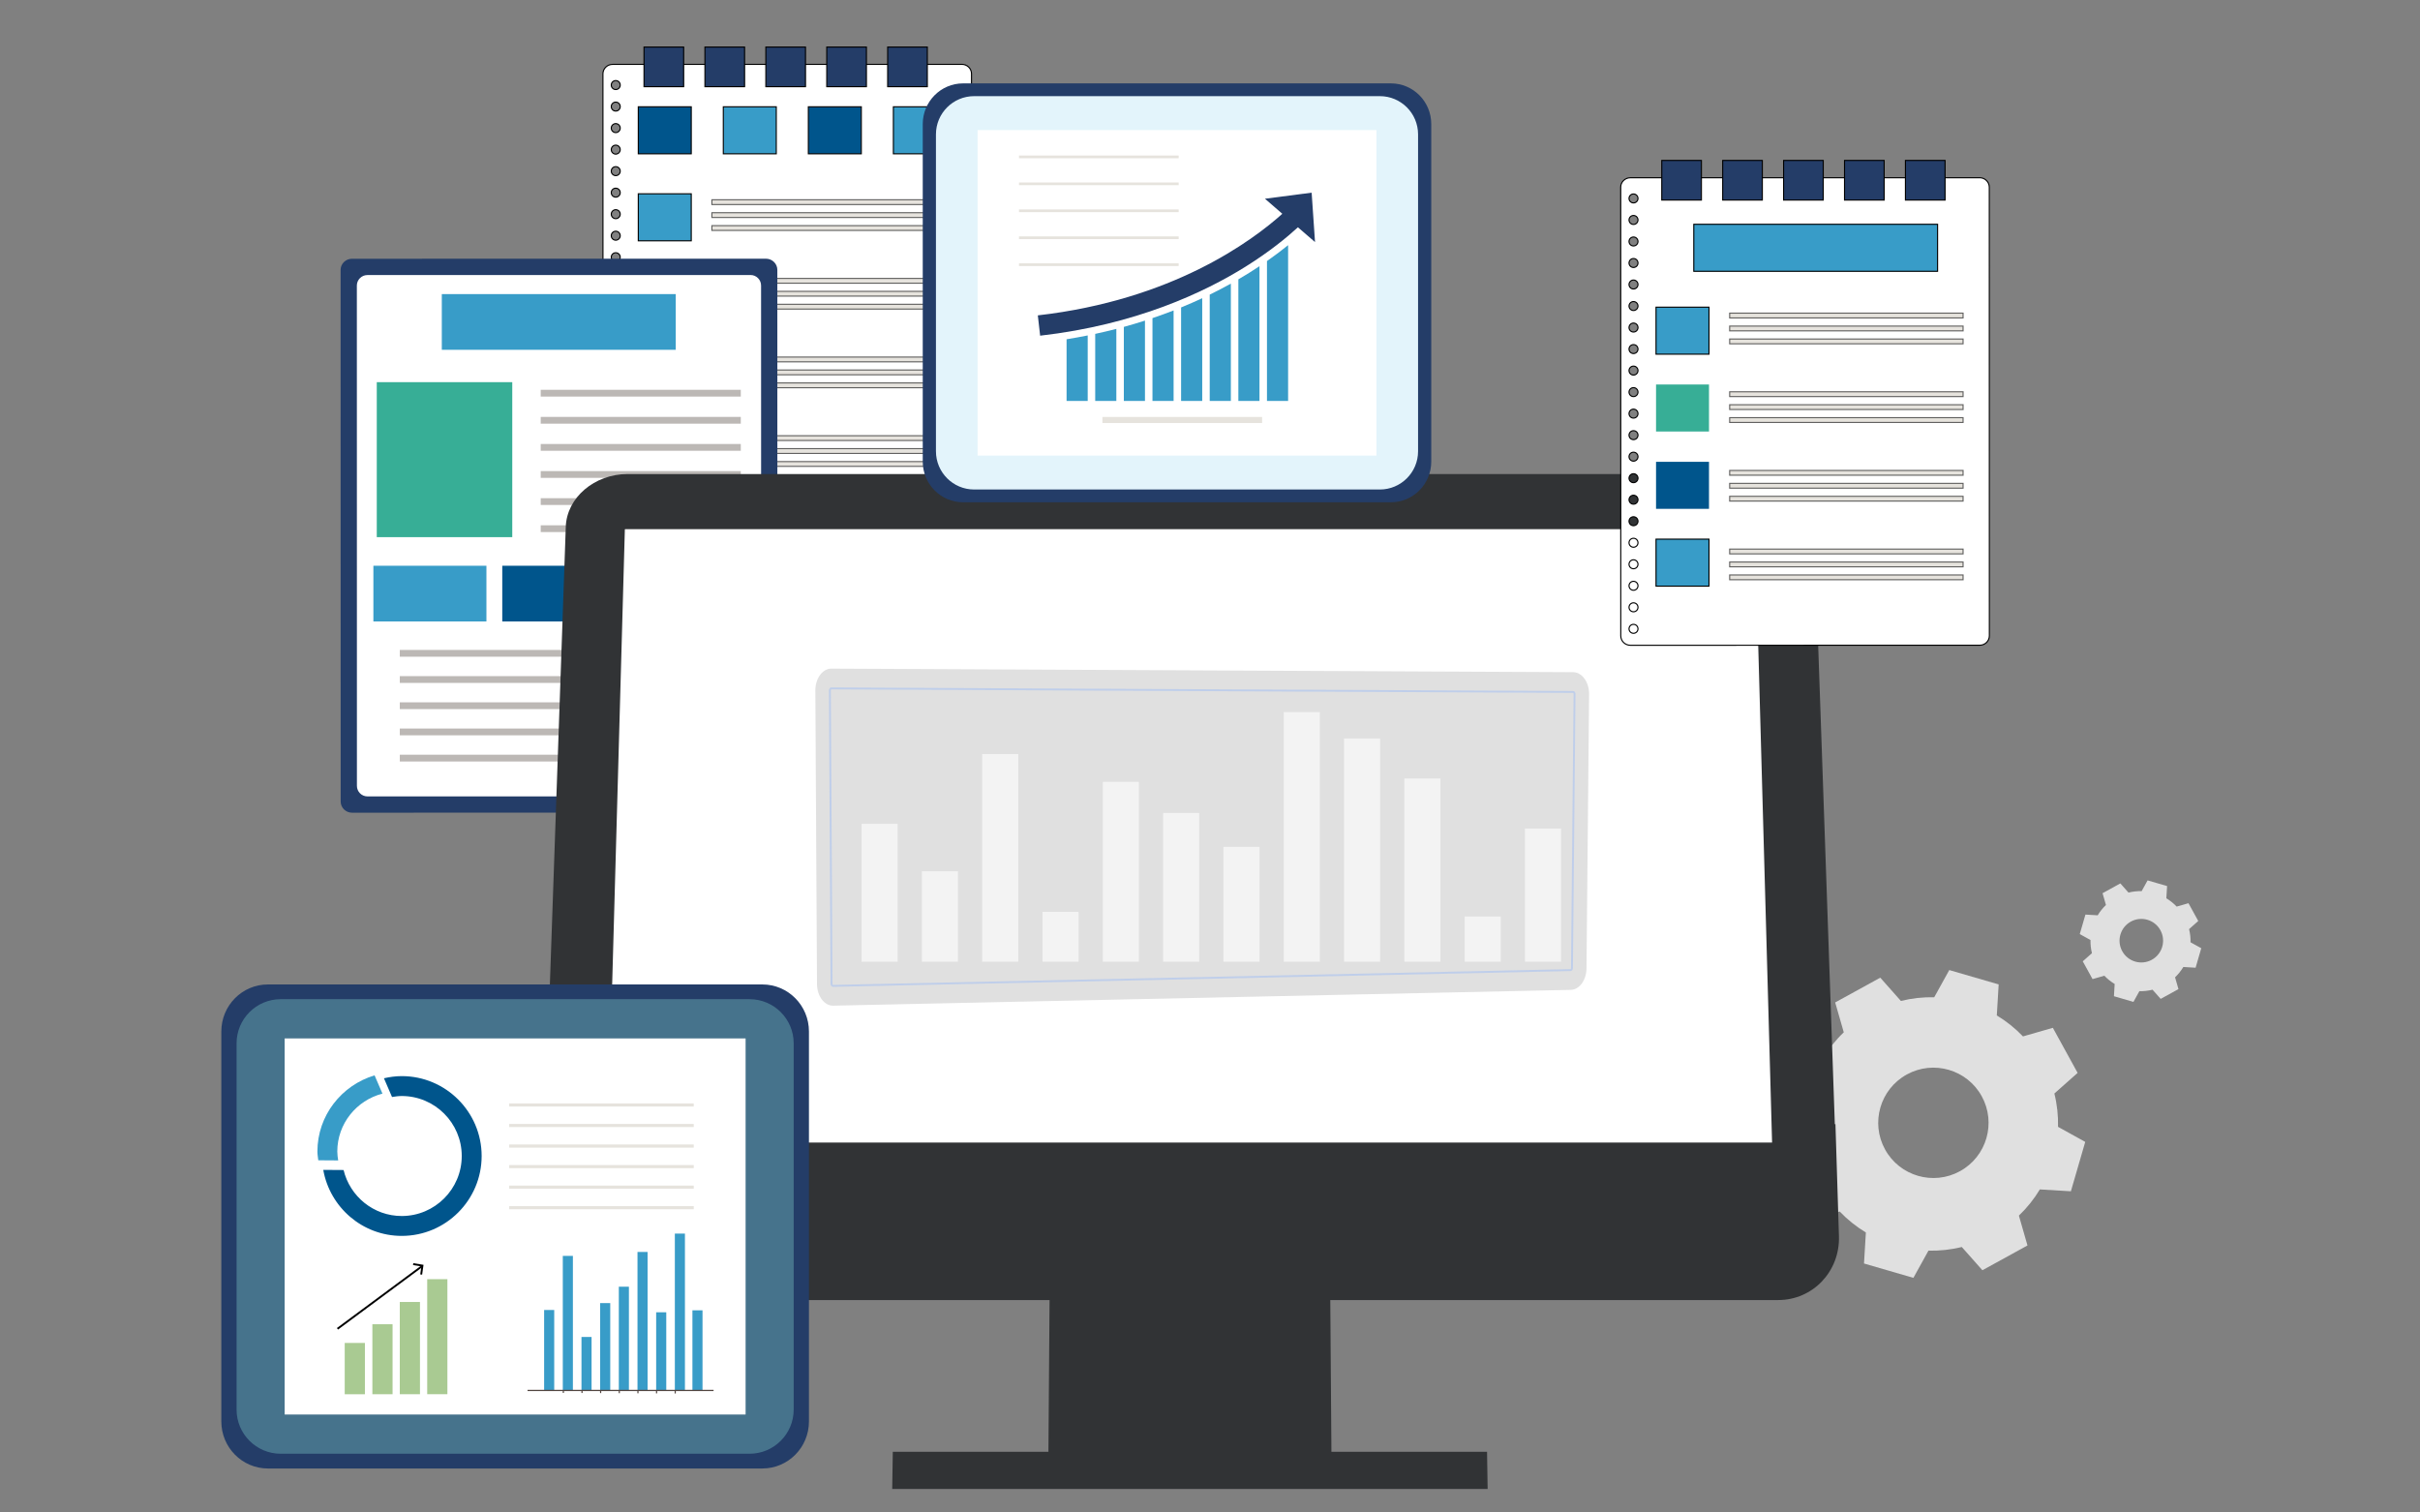 <?xml version="1.0" encoding="utf-8"?>
<!-- Generator: Adobe Illustrator 27.2.0, SVG Export Plug-In . SVG Version: 6.00 Build 0)  -->
<svg version="1.1" id="Layer_1" xmlns="http://www.w3.org/2000/svg" xmlns:xlink="http://www.w3.org/1999/xlink" x="0px" y="0px"
	 viewBox="0 0 2880 1800" style="enable-background:new 0 0 2880 1800;" xml:space="preserve">
<rect x="0" y="0" width="2880" height="1800" fill="#808080" stroke="none"/>
<style type="text/css">
	.st0{fill:#E0E0E0;}
	.st1{fill:#FFFFFF;stroke:#000000;stroke-width:1.297;stroke-miterlimit:10;}
	.st2{fill:#389CC8;stroke:#000000;stroke-width:1.297;stroke-miterlimit:10;}
	.st3{fill:#00558C;stroke:#000000;stroke-width:1.297;stroke-miterlimit:10;}
	.st4{opacity:0.6;fill:#D6D1C6;stroke:#000000;stroke-width:1.297;stroke-miterlimit:10;}
	.st5{fill:#243D68;stroke:#000000;stroke-width:1.297;stroke-miterlimit:10;}
	.st6{fill:#243D68;}
	.st7{fill:#FFFFFF;}
	.st8{fill:#389CC8;}
	.st9{fill:#00558C;}
	.st10{fill:#37AE96;}
	.st11{fill:#BCB8B5;}
	.st12{fill:#313335;}
	.st13{fill:#46738C;}
	.st14{fill:#A9CA92;}
	.st15{fill:#534641;}
	.st16{opacity:0.6;fill:#D6D1C6;}
	.st17{fill:#E3F4FB;}
	.st18{fill:#BFCEEA;}
	.st19{opacity:0.6;}
</style>
<g>
	<g>
		<g>
			<path class="st0" d="M2262.22,1191.21c13.12-3.26,26.46-4.68,39.66-4.37l17.92-32.37l58.78,17.08l-2.22,36.93
				c11.32,6.81,21.82,15.16,31.15,24.94l35.55-10.22l29.49,53.64l-27.67,24.53c3.26,13.13,4.68,26.47,4.36,39.67l32.37,17.92
				l-17.08,58.78l-36.93-2.22c-6.81,11.31-15.16,21.81-24.94,31.15l10.21,35.55l-53.64,29.49l-24.53-27.67
				c-13.12,3.26-26.46,4.67-39.67,4.36l-17.92,32.37l-58.78-17.08l2.22-36.93c-11.32-6.81-21.81-15.16-31.15-24.94l-35.55,10.22
				l-29.49-53.64l27.67-24.53c-3.26-13.13-4.68-26.46-4.37-39.67l-32.37-17.92l17.08-58.78l36.93,2.21
				c6.81-11.31,15.16-21.81,24.94-31.15l-10.21-35.55l53.64-29.49L2262.22,1191.21L2262.22,1191.21z M2269.26,1278.74
				c-31.78,17.47-43.38,57.4-25.91,89.18c17.47,31.78,57.4,43.38,89.18,25.91c31.78-17.47,43.38-57.4,25.91-89.18
				C2340.96,1272.87,2301.04,1261.27,2269.26,1278.74z"/>
		</g>
	</g>
</g>
<g>
	<g>
		<g>
			<path class="st0" d="M2533.08,1062.25c5.18-1.29,10.44-1.85,15.66-1.72l7.07-12.78l23.2,6.74l-0.88,14.58
				c4.47,2.69,8.61,5.98,12.3,9.85l14.03-4.03l11.64,21.17l-10.92,9.68c1.29,5.18,1.85,10.45,1.72,15.66l12.78,7.07l-6.74,23.2
				l-14.58-0.87c-2.69,4.47-5.98,8.61-9.84,12.3l4.03,14.03l-21.17,11.64l-9.68-10.92c-5.18,1.29-10.45,1.85-15.66,1.72l-7.07,12.78
				l-23.2-6.74l0.87-14.58c-4.47-2.69-8.61-5.98-12.3-9.84l-14.03,4.03l-11.64-21.17l10.92-9.68c-1.29-5.18-1.85-10.45-1.72-15.66
				l-12.78-7.07l6.74-23.2l14.58,0.87c2.69-4.47,5.98-8.61,9.84-12.29l-4.03-14.03l21.17-11.64L2533.08,1062.25L2533.08,1062.25z
				 M2535.86,1096.8c-12.54,6.9-17.12,22.66-10.23,35.2c6.9,12.54,22.66,17.12,35.2,10.23c12.54-6.9,17.12-22.66,10.23-35.2
				C2564.17,1094.48,2548.41,1089.9,2535.86,1096.8z"/>
		</g>
	</g>
</g>
<g>
	<g>
		<g>
			<path class="st1" d="M1156.19,87.82c0-2.99-1.18-5.82-3.34-7.94c-2.16-2.13-5.02-3.3-8.05-3.3h-0.04l-415.78,0.05
				c-3.05,0-5.92,1.17-8.08,3.3c-2.17,2.12-3.35,4.95-3.35,7.94l0.07,533.91c0.01,6.18,5.12,11.22,11.39,11.23h0.04l415.78-0.05
				c6.3,0.01,11.43-5.03,11.44-11.25L1156.19,87.82z M732.79,618.76c-2.94,0-5.33-2.39-5.33-5.33c0-2.95,2.39-5.33,5.33-5.33
				c2.95,0,5.33,2.39,5.33,5.33C738.12,616.37,735.73,618.76,732.79,618.76z M732.79,593.15c-2.94,0-5.33-2.39-5.33-5.33
				s2.39-5.33,5.33-5.33c2.95,0,5.33,2.39,5.33,5.33S735.73,593.15,732.79,593.15z M732.79,567.54c-2.94,0-5.33-2.39-5.33-5.33
				c0-2.95,2.39-5.34,5.33-5.34c2.95,0,5.33,2.39,5.33,5.34C738.12,565.15,735.73,567.54,732.79,567.54z M732.79,541.93
				c-2.94,0-5.33-2.39-5.33-5.33c0-2.95,2.39-5.33,5.33-5.33c2.95,0,5.33,2.39,5.33,5.33C738.12,539.54,735.73,541.93,732.79,541.93
				z M732.79,516.32c-2.94,0-5.33-2.39-5.33-5.33c0-2.94,2.39-5.33,5.33-5.33c2.95,0,5.33,2.39,5.33,5.33
				C738.12,513.94,735.73,516.32,732.79,516.32z M732.79,490.71c-2.94,0-5.33-2.39-5.33-5.33c0-2.95,2.39-5.33,5.33-5.33
				c2.95,0,5.33,2.39,5.33,5.33C738.12,488.33,735.73,490.71,732.79,490.71z M732.79,465.1c-2.94,0-5.33-2.39-5.33-5.33
				c0-2.94,2.39-5.33,5.33-5.33c2.95,0,5.33,2.39,5.33,5.33C738.12,462.72,735.73,465.1,732.79,465.1z M732.79,439.49
				c-2.94,0-5.33-2.39-5.33-5.33c0-2.95,2.39-5.33,5.33-5.33c2.95,0,5.33,2.39,5.33,5.33C738.12,437.1,735.73,439.49,732.79,439.49z
				 M732.79,413.88c-2.94,0-5.33-2.39-5.33-5.33c0-2.95,2.39-5.33,5.33-5.33c2.95,0,5.33,2.39,5.33,5.33
				C738.12,411.5,735.73,413.88,732.79,413.88z M732.79,388.27c-2.94,0-5.33-2.39-5.33-5.33c0-2.95,2.39-5.33,5.33-5.33
				c2.95,0,5.33,2.39,5.33,5.33C738.12,385.89,735.73,388.27,732.79,388.27z M732.79,362.66c-2.94,0-5.33-2.39-5.33-5.33
				c0-2.95,2.39-5.33,5.33-5.33c2.95,0,5.33,2.39,5.33,5.33C738.12,360.28,735.73,362.66,732.79,362.66z M732.79,337.05
				c-2.94,0-5.33-2.39-5.33-5.33c0-2.94,2.39-5.33,5.33-5.33c2.95,0,5.33,2.39,5.33,5.33C738.12,334.67,735.73,337.05,732.79,337.05
				z M732.79,311.44c-2.94,0-5.33-2.39-5.33-5.33c0-2.95,2.39-5.33,5.33-5.33c2.95,0,5.33,2.39,5.33,5.33
				C738.12,309.06,735.73,311.44,732.79,311.44z M732.79,285.83c-2.94,0-5.33-2.39-5.33-5.33c0-2.94,2.39-5.33,5.33-5.33
				c2.95,0,5.33,2.39,5.33,5.33C738.12,283.45,735.73,285.83,732.79,285.83z M732.79,260.22c-2.94,0-5.33-2.39-5.33-5.33
				c0-2.95,2.39-5.33,5.33-5.33c2.95,0,5.33,2.39,5.33,5.33C738.12,257.84,735.73,260.22,732.79,260.22z M732.79,234.61
				c-2.94,0-5.33-2.39-5.33-5.33c0-2.95,2.39-5.33,5.33-5.33c2.95,0,5.33,2.39,5.33,5.33C738.12,232.23,735.73,234.61,732.79,234.61
				z M732.79,209c-2.94,0-5.33-2.39-5.33-5.33c0-2.95,2.39-5.33,5.33-5.33c2.95,0,5.33,2.39,5.33,5.33
				C738.12,206.62,735.73,209,732.79,209z M732.79,183.39c-2.94,0-5.33-2.39-5.33-5.33c0-2.94,2.39-5.33,5.33-5.33
				c2.95,0,5.33,2.39,5.33,5.33C738.12,181.01,735.73,183.39,732.79,183.39z M732.79,157.79c-2.94,0-5.33-2.39-5.33-5.34
				c0-2.94,2.39-5.33,5.33-5.33c2.95,0,5.33,2.39,5.33,5.33C738.12,155.4,735.73,157.79,732.79,157.79z M732.79,132.18
				c-2.94,0-5.33-2.39-5.33-5.33s2.39-5.33,5.33-5.33c2.95,0,5.33,2.39,5.33,5.33S735.73,132.18,732.79,132.18z M732.79,106.56
				c-2.94,0-5.33-2.39-5.33-5.33c0-2.95,2.39-5.34,5.33-5.34c2.95,0,5.33,2.39,5.33,5.34C738.12,104.18,735.73,106.56,732.79,106.56
				z"/>
			<rect x="759.62" y="230.64" class="st2" width="63.02" height="55.95"/>
			<rect x="759.62" y="127.09" class="st3" width="63.02" height="55.95"/>
			<rect x="860.81" y="127.09" class="st2" width="63.02" height="55.95"/>
			<rect x="962.01" y="127.09" class="st3" width="63.02" height="55.95"/>
			<rect x="1063.21" y="127.09" class="st2" width="63.02" height="55.95"/>
			<g>
				<rect x="847.22" y="237.73" class="st4" width="277.8" height="5.71"/>
				<rect x="847.22" y="253.13" class="st4" width="277.8" height="5.71"/>
				<rect x="847.22" y="268.52" class="st4" width="277.8" height="5.71"/>
			</g>
			<g>
				<rect x="847.22" y="331.33" class="st4" width="277.8" height="5.71"/>
				<rect x="847.22" y="346.72" class="st4" width="277.8" height="5.71"/>
				<rect x="847.22" y="362.12" class="st4" width="277.8" height="5.71"/>
			</g>
			<g>
				<rect x="847.22" y="424.93" class="st4" width="277.8" height="5.71"/>
				<rect x="847.22" y="440.32" class="st4" width="277.8" height="5.71"/>
				<rect x="847.22" y="455.72" class="st4" width="277.8" height="5.71"/>
			</g>
			<g>
				<rect x="847.22" y="518.53" class="st4" width="277.8" height="5.71"/>
				<rect x="847.22" y="533.92" class="st4" width="277.8" height="5.71"/>
				<rect x="847.22" y="549.31" class="st4" width="277.8" height="5.71"/>
			</g>
			<rect x="759.62" y="322.66" class="st3" width="63.02" height="55.95"/>
			<rect x="759.62" y="414.69" class="st3" width="63.02" height="55.95"/>
			<rect x="759.62" y="506.71" class="st2" width="63.02" height="55.95"/>
		</g>
		<rect x="766.43" y="56" class="st5" width="47.17" height="47.17"/>
		<rect x="838.93" y="56" class="st5" width="47.17" height="47.17"/>
		<rect x="911.42" y="56" class="st5" width="47.17" height="47.17"/>
		<rect x="983.92" y="56" class="st5" width="47.17" height="47.17"/>
		<rect x="1056.41" y="56" class="st5" width="47.17" height="47.17"/>
	</g>
	<g>
		<g>
			<path class="st6" d="M925.09,321.19c0-3.54-1.4-6.89-3.96-9.4c-2.56-2.52-5.95-3.9-9.54-3.91h-0.05l-492.66,0.06
				c-3.61-0.01-7.01,1.39-9.58,3.91c-2.57,2.52-3.97,5.86-3.96,9.41l0.08,632.63c0.01,7.33,6.07,13.29,13.5,13.3h0.05l492.66-0.06
				c7.47,0.01,13.54-5.96,13.55-13.33L925.09,321.19z"/>
			<path class="st7" d="M905.75,339.82c0-3.34-1.3-6.49-3.67-8.85c-2.37-2.38-5.51-3.68-8.83-3.68h-0.05l-455.98,0.06
				c-3.35,0-6.49,1.31-8.86,3.68c-2.38,2.37-3.68,5.52-3.67,8.85l0.07,595.39c0.01,6.9,5.62,12.51,12.5,12.52h0.05l455.98-0.06
				c6.91,0.01,12.53-5.61,12.54-12.54L905.75,339.82z"/>
		</g>
		<rect x="525.79" y="350" class="st8" width="278.42" height="66.29"/>
		<rect x="444.36" y="673.3" class="st8" width="134.52" height="66.29"/>
		<rect x="597.74" y="673.3" class="st9" width="134.52" height="66.29"/>
		<rect x="751.12" y="673.3" class="st8" width="134.52" height="66.29"/>
		<rect x="448.39" y="454.81" class="st10" width="161.25" height="184.45"/>
		<rect x="643.5" y="463.9" class="st11" width="238.11" height="8.06"/>
		<rect x="475.8" y="773.49" class="st11" width="389.68" height="8.06"/>
		<rect x="475.8" y="804.67" class="st11" width="389.68" height="8.06"/>
		<rect x="475.8" y="835.84" class="st11" width="389.68" height="8.06"/>
		<rect x="475.8" y="867.02" class="st11" width="389.68" height="8.06"/>
		<rect x="475.8" y="898.19" class="st11" width="389.68" height="8.06"/>
		<rect x="643.5" y="496.15" class="st11" width="238.11" height="8.06"/>
		<rect x="643.5" y="528.4" class="st11" width="238.11" height="8.06"/>
		<rect x="643.5" y="560.65" class="st11" width="238.11" height="8.06"/>
		<rect x="643.5" y="592.9" class="st11" width="238.11" height="8.06"/>
		<rect x="643.5" y="625.15" class="st11" width="238.11" height="8.06"/>
	</g>
	<g>
		<g>
			<g>
				<g>
					<path class="st12" d="M2184.33,1337.88h-0.74l-24.72-710.98c-1.21-34.7-34.15-62.75-73.57-62.75H746.91
						c-39.43,0-72.37,28.05-73.58,62.75l-24.72,710.98h-0.74l-4.16,133.32c-1.31,41.91,31.07,75.98,72.32,75.98h533.03l-1.35,180.62
						H1062.5l-0.69,44.19h708.6l-0.7-44.19h-185.21l-1.35-180.62h533.04c41.25,0,73.62-34.08,72.31-75.98L2184.33,1337.88z"/>
				</g>
				<g>
					<path class="st7" d="M723.28,1359.71l20.35-729.85c0.34-0.08,0.73-0.13,1.22-0.13h1342.51c0.48,0,0.88,0.05,1.22,0.13
						l20.34,729.85H723.28z"/>
				</g>
			</g>
		</g>
	</g>
	<g>
		<g>
			<path class="st6" d="M907.28,1171.59H318.83c-30.61,0-55.43,25.05-55.43,55.95v464.14c0,30.9,24.81,55.96,55.43,55.96h588.45
				c30.61,0,55.43-25.05,55.43-55.96v-464.14C962.71,1196.64,937.89,1171.59,907.28,1171.59z"/>
			<path class="st13" d="M892,1189.12H334.1c-29.02,0-52.55,23.53-52.55,52.55v435.88c0,29.02,23.53,52.55,52.55,52.55H892
				c29.02,0,52.55-23.53,52.55-52.55v-435.88C944.55,1212.65,921.02,1189.12,892,1189.12z"/>
			<rect x="338.78" y="1235.82" class="st7" width="548.55" height="447.59"/>
		</g>
		<g>
			<g>
				<rect x="410.24" y="1598.23" class="st14" width="24.04" height="61.06"/>
			</g>
			<g>
				<rect x="443.14" y="1575.97" class="st14" width="24.04" height="83.3"/>
			</g>
			<g>
				<rect x="475.77" y="1549.47" class="st14" width="24.04" height="109.78"/>
			</g>
			<g>
				<rect x="508.41" y="1522.33" class="st14" width="24.04" height="136.9"/>
			</g>
			<g>
				<g>
					<g>
						<polygon points="402.28,1582.31 400.94,1580.48 501.77,1505.81 503.12,1507.63 						"/>
					</g>
				</g>
			</g>
			<g>
				<g>
					<g>
						<polygon points="502.36,1516.97 500.11,1516.65 501.46,1507.15 491.52,1505.55 491.88,1503.31 504.02,1505.26 						"/>
					</g>
				</g>
			</g>
		</g>
		<g>
			<path class="st8" d="M401.41,1370.49c-0.02-33.26,22.93-61.05,53.75-68.97l-9.38-21.76c-39.23,11.74-68.06,47.75-68.04,90.74
				c0,3.55,0.67,6.91,1.05,10.36l23.69,0.16C401.96,1377.56,401.41,1374.1,401.41,1370.49z"/>
			<path class="st9" d="M478.06,1280.68c-7.28,0.01-14.31,1-21.13,2.57l9.61,22.28c3.78-0.62,7.58-1.17,11.53-1.17
				c39.37-0.02,71.42,31.99,71.44,71.36c0.02,39.37-31.99,71.42-71.36,71.44c-33.62,0.02-61.71-23.39-69.27-54.73l-24.17-0.16
				c7.87,44.57,46.67,78.59,93.45,78.56c52.42-0.03,95.05-42.7,95.03-95.13C573.16,1323.28,530.49,1280.65,478.06,1280.68z"/>
		</g>
		<g>
			<g>
				<g>
					<g>
						<g>
							<rect x="647.56" y="1559.01" class="st8" width="12.01" height="95.49"/>
						</g>
					</g>
				</g>
				<g>
					<g>
						<g>
							<rect x="669.78" y="1494.63" class="st8" width="12.01" height="159.87"/>
						</g>
					</g>
				</g>
				<g>
					<g>
						<g>
							<rect x="692.01" y="1591.12" class="st8" width="12.01" height="63.38"/>
						</g>
					</g>
				</g>
				<g>
					<g>
						<g>
							<rect x="714.23" y="1550.81" class="st8" width="12" height="103.68"/>
						</g>
					</g>
				</g>
				<g>
					<g>
						<g>
							<rect x="736.45" y="1531.3" class="st8" width="12.01" height="123.19"/>
						</g>
					</g>
				</g>
				<g>
					<g>
						<g>
							<rect x="758.67" y="1489.94" class="st8" width="12" height="164.55"/>
						</g>
					</g>
				</g>
				<g>
					<g>
						<g>
							<rect x="780.9" y="1561.74" class="st8" width="12.01" height="92.76"/>
						</g>
					</g>
				</g>
				<g>
					<g>
						<g>
							<rect x="803.12" y="1468.09" class="st8" width="12.01" height="186.4"/>
						</g>
					</g>
				</g>
				<g>
					<g>
						<g>
							<rect x="824.04" y="1559.4" class="st8" width="12.01" height="95.1"/>
						</g>
					</g>
				</g>
			</g>
			<g>
				<g>
					<g>
						<g>
							<rect x="669.75" y="1654.7" class="st15" width="1.38" height="3.01"/>
						</g>
					</g>
					<g>
						<g>
							<rect x="691.94" y="1654.8" class="st15" width="1.38" height="3.01"/>
						</g>
					</g>
					<g>
						<g>
							<rect x="714.12" y="1654.91" class="st15" width="1.38" height="3.01"/>
						</g>
					</g>
					<g>
						<g>
							<rect x="736.31" y="1655.02" class="st15" width="1.38" height="3.01"/>
						</g>
					</g>
					<g>
						<g>
							<rect x="758.5" y="1655.13" class="st15" width="1.38" height="3.01"/>
						</g>
					</g>
					<g>
						<g>
							<rect x="780.69" y="1655.23" class="st15" width="1.38" height="3.01"/>
						</g>
					</g>
					<g>
						<g>
							<rect x="802.88" y="1655.34" class="st15" width="1.38" height="3.01"/>
						</g>
					</g>
				</g>
				<g>
					<g>
						<g>
							<rect x="627.82" y="1654.04" class="st15" width="221.41" height="1.47"/>
						</g>
					</g>
				</g>
			</g>
		</g>
		<rect x="605.99" y="1313.17" class="st16" width="219.61" height="3.71"/>
		<rect x="605.99" y="1337.62" class="st16" width="219.61" height="3.71"/>
		<rect x="605.99" y="1362.07" class="st16" width="219.61" height="3.71"/>
		<rect x="605.99" y="1386.52" class="st16" width="219.61" height="3.71"/>
		<rect x="605.99" y="1410.97" class="st16" width="219.61" height="3.71"/>
		<rect x="605.99" y="1435.42" class="st16" width="219.61" height="3.71"/>
	</g>
	<g>
		<g>
			<path class="st6" d="M1655.35,99.24h-509.24c-26.49,0-47.97,21.68-47.97,48.42v401.66c0,26.74,21.48,48.42,47.97,48.42h509.24
				c26.49,0,47.96-21.68,47.96-48.42V147.66C1703.32,120.92,1681.84,99.24,1655.35,99.24z"/>
			<path class="st17" d="M1642.13,114.42h-482.79c-25.12,0-45.48,20.36-45.48,45.47v377.2c0,25.11,20.36,45.47,45.48,45.47h482.79
				c25.12,0,45.48-20.36,45.48-45.47v-377.2C1687.61,134.78,1667.25,114.42,1642.13,114.42z"/>
			<rect x="1163.38" y="154.82" class="st7" width="474.7" height="387.34"/>
		</g>
		<rect x="1212.68" y="185.11" class="st16" width="190.05" height="3.21"/>
		<rect x="1212.68" y="217.18" class="st16" width="190.05" height="3.21"/>
		<rect x="1212.68" y="249.26" class="st16" width="190.05" height="3.21"/>
		<rect x="1212.68" y="281.34" class="st16" width="190.05" height="3.21"/>
		<rect x="1212.68" y="313.41" class="st16" width="190.05" height="3.21"/>
		<rect x="1311.97" y="496.23" class="st16" width="190.05" height="7.23"/>
		<g>
			<g>
				<path class="st8" d="M1269.32,477.17h25.15V399.2c-8.19,1.65-16.56,3.17-25.15,4.55V477.17z"/>
				<path class="st8" d="M1303.39,477.17h25.15V391.4c-8.14,2.11-16.54,4.09-25.15,5.95V477.17z"/>
				<path class="st8" d="M1337.46,477.17h25.15v-95.63c-8.11,2.6-16.49,5.11-25.15,7.49V477.17z"/>
				<path class="st8" d="M1371.53,477.17h25.15V369.45c-8.05,3.14-16.42,6.2-25.15,9.15V477.17z"/>
				<path class="st8" d="M1405.6,477.17h25.15V354.9c-7.95,3.71-16.34,7.38-25.15,10.98V477.17z"/>
				<path class="st8" d="M1439.67,477.17h25.15V337.53c-7.78,4.33-16.17,8.72-25.15,13.11V477.17z"/>
				<path class="st8" d="M1473.74,332.45v144.72h25.15V316.78c-3.92,2.61-8,5.25-12.27,7.92
					C1482.56,327.23,1478.25,329.82,1473.74,332.45z"/>
				<path class="st8" d="M1507.8,477.17h25.15V291.77c-7.15,5.8-15.54,12.19-25.15,18.91V477.17z"/>
			</g>
			<path class="st6" d="M1564.99,288.11l-4.03-58.83l-55.59,7.23l20.69,17.91c-36.28,32.58-131.05,102.64-290.97,120.9l2.76,24.18
				c114.14-13.03,195.83-51.8,244.26-82.02c28.78-17.96,49.46-34.98,62.53-46.98L1564.99,288.11z"/>
		</g>
	</g>
	<g>
		<g>
			<path class="st1" d="M2367.41,222.75c0-2.99-1.18-5.82-3.34-7.94c-2.16-2.13-5.02-3.3-8.05-3.3h-0.04l-415.78,0.05
				c-3.05,0-5.92,1.17-8.08,3.3c-2.17,2.12-3.35,4.95-3.34,7.94l0.07,533.91c0.01,6.19,5.12,11.22,11.39,11.23h0.04l415.78-0.05
				c6.3,0.01,11.43-5.03,11.44-11.25L2367.41,222.75z M1944,753.69c-2.94,0-5.33-2.39-5.33-5.33c0-2.94,2.39-5.33,5.33-5.33
				c2.95,0,5.34,2.39,5.34,5.33C1949.34,751.3,1946.95,753.69,1944,753.69z M1944,728.08c-2.94,0-5.33-2.39-5.33-5.33
				c0-2.95,2.39-5.33,5.33-5.33c2.95,0,5.34,2.39,5.34,5.33C1949.34,725.69,1946.95,728.08,1944,728.08z M1944,702.47
				c-2.94,0-5.33-2.39-5.33-5.33c0-2.95,2.39-5.33,5.33-5.33c2.95,0,5.34,2.39,5.34,5.33C1949.34,700.08,1946.95,702.47,1944,702.47
				z M1944,676.86c-2.94,0-5.33-2.39-5.33-5.33c0-2.95,2.39-5.33,5.33-5.33c2.95,0,5.34,2.39,5.34,5.33
				C1949.34,674.47,1946.95,676.86,1944,676.86z M1944,651.25c-2.94,0-5.33-2.39-5.33-5.33s2.39-5.33,5.33-5.33
				c2.95,0,5.34,2.39,5.34,5.33S1946.95,651.25,1944,651.25z M1944,625.64c-2.94,0-5.33-2.39-5.33-5.33c0-2.94,2.39-5.33,5.33-5.33
				c2.95,0,5.34,2.39,5.34,5.33C1949.34,623.25,1946.95,625.64,1944,625.64z M1944,600.03c-2.94,0-5.33-2.39-5.33-5.33
				c0-2.95,2.39-5.33,5.33-5.33c2.95,0,5.34,2.39,5.34,5.33C1949.34,597.64,1946.95,600.03,1944,600.03z M1944,574.42
				c-2.94,0-5.33-2.39-5.33-5.33c0-2.94,2.39-5.33,5.33-5.33c2.95,0,5.34,2.39,5.34,5.33C1949.34,572.03,1946.95,574.42,1944,574.42
				z M1944,548.81c-2.94,0-5.33-2.39-5.33-5.33c0-2.95,2.39-5.33,5.33-5.33c2.95,0,5.34,2.39,5.34,5.33
				C1949.34,546.42,1946.95,548.81,1944,548.81z M1944,523.2c-2.94,0-5.33-2.39-5.33-5.33c0-2.94,2.39-5.33,5.33-5.33
				c2.95,0,5.34,2.39,5.34,5.33C1949.34,520.81,1946.95,523.2,1944,523.2z M1944,497.59c-2.94,0-5.33-2.39-5.33-5.34
				c0-2.94,2.39-5.33,5.33-5.33c2.95,0,5.34,2.39,5.34,5.33C1949.34,495.2,1946.95,497.59,1944,497.59z M1944,471.98
				c-2.94,0-5.33-2.39-5.33-5.33c0-2.94,2.39-5.33,5.33-5.33c2.95,0,5.34,2.39,5.34,5.33C1949.34,469.6,1946.95,471.98,1944,471.98z
				 M1944,446.37c-2.94,0-5.33-2.39-5.33-5.34c0-2.94,2.39-5.33,5.33-5.33c2.95,0,5.34,2.39,5.34,5.33
				C1949.34,443.98,1946.95,446.37,1944,446.37z M1944,420.76c-2.94,0-5.33-2.39-5.33-5.33s2.39-5.33,5.33-5.33
				c2.95,0,5.34,2.39,5.34,5.33S1946.95,420.76,1944,420.76z M1944,395.15c-2.94,0-5.33-2.39-5.33-5.33c0-2.95,2.39-5.34,5.33-5.34
				c2.95,0,5.34,2.39,5.34,5.34C1949.34,392.76,1946.95,395.15,1944,395.15z M1944,369.54c-2.94,0-5.33-2.39-5.33-5.33
				c0-2.95,2.39-5.33,5.33-5.33c2.95,0,5.34,2.39,5.34,5.33C1949.34,367.15,1946.95,369.54,1944,369.54z M1944,343.93
				c-2.94,0-5.33-2.39-5.33-5.33c0-2.95,2.39-5.34,5.33-5.34c2.95,0,5.34,2.39,5.34,5.34C1949.34,341.55,1946.95,343.93,1944,343.93
				z M1944,318.32c-2.94,0-5.33-2.39-5.33-5.33c0-2.95,2.39-5.33,5.33-5.33c2.95,0,5.34,2.39,5.34,5.33
				C1949.34,315.93,1946.95,318.32,1944,318.32z M1944,292.71c-2.94,0-5.33-2.39-5.33-5.33c0-2.94,2.39-5.33,5.33-5.33
				c2.95,0,5.34,2.39,5.34,5.33C1949.34,290.33,1946.95,292.71,1944,292.71z M1944,267.1c-2.94,0-5.33-2.39-5.33-5.33
				c0-2.95,2.39-5.33,5.33-5.33c2.95,0,5.34,2.39,5.34,5.33C1949.34,264.72,1946.95,267.1,1944,267.1z M1944,241.49
				c-2.94,0-5.33-2.39-5.33-5.33c0-2.94,2.39-5.33,5.33-5.33c2.95,0,5.34,2.39,5.34,5.33C1949.34,239.11,1946.95,241.49,1944,241.49
				z"/>
			<rect x="2015.76" y="266.92" class="st2" width="290.11" height="55.95"/>
			<rect x="1970.83" y="365.56" class="st2" width="63.02" height="55.95"/>
			<g>
				<rect x="2058.44" y="372.66" class="st4" width="277.8" height="5.71"/>
				<rect x="2058.44" y="388.06" class="st4" width="277.8" height="5.71"/>
				<rect x="2058.44" y="403.45" class="st4" width="277.8" height="5.71"/>
			</g>
			<g>
				<rect x="2058.44" y="466.26" class="st4" width="277.8" height="5.71"/>
				<rect x="2058.44" y="481.65" class="st4" width="277.8" height="5.71"/>
				<rect x="2058.44" y="497.05" class="st4" width="277.8" height="5.71"/>
			</g>
			<g>
				<rect x="2058.44" y="559.86" class="st4" width="277.8" height="5.71"/>
				<rect x="2058.44" y="575.25" class="st4" width="277.8" height="5.71"/>
				<rect x="2058.44" y="590.64" class="st4" width="277.8" height="5.71"/>
			</g>
			<g>
				<rect x="2058.44" y="653.46" class="st4" width="277.8" height="5.71"/>
				<rect x="2058.44" y="668.85" class="st4" width="277.8" height="5.71"/>
				<rect x="2058.44" y="684.24" class="st4" width="277.8" height="5.71"/>
			</g>
			<rect x="1970.83" y="457.59" class="st10" width="63.02" height="55.95"/>
			<rect x="1970.83" y="549.61" class="st9" width="63.02" height="55.95"/>
			<rect x="1970.83" y="641.64" class="st2" width="63.02" height="55.95"/>
		</g>
		<rect x="1977.65" y="190.93" class="st5" width="47.17" height="47.17"/>
		<rect x="2050.15" y="190.93" class="st5" width="47.17" height="47.17"/>
		<rect x="2122.64" y="190.93" class="st5" width="47.17" height="47.17"/>
		<rect x="2195.14" y="190.93" class="st5" width="47.17" height="47.17"/>
		<rect x="2267.63" y="190.93" class="st5" width="47.17" height="47.17"/>
	</g>
</g>
<g>
	<path class="st0" d="M1872.21,799.95l-882.68-4.24c-10.64-0.1-19.28,11.67-19.2,26.15l1.96,349.23
		c0.08,14.56,8.95,26.18,19.64,25.74l877.65-18.8c10.21-0.42,18.36-11.71,18.49-25.6l3.08-326.19
		C1891.29,811.84,1882.79,800.05,1872.21,799.95z"/>
	<g>
		<path class="st18" d="M991.37,1174.43c-1.63,0-2.9-1.54-2.91-3.52l-1.95-349.23c0-0.92,0.24-1.72,0.73-2.39
			c0.71-0.97,1.58-1.17,2.18-1.17l882.68,4.25c0.6,0,1.46,0.22,2.16,1.19c0.49,0.68,0.73,1.48,0.72,2.39l-3.08,326.19
			c-0.02,1.93-1.22,3.43-2.8,3.5h-0.02L991.37,1174.43z M989.41,820.38c-0.06,0-0.17,0-0.35,0.25c-0.2,0.28-0.3,0.62-0.3,1.05
			l1.95,349.22c0,0.77,0.41,1.27,0.63,1.27l877.69-18.8c0.23-0.02,0.6-0.52,0.61-1.26l3.08-326.19c0-0.42-0.09-0.76-0.29-1.05
			c-0.18-0.25-0.29-0.25-0.34-0.25L989.41,820.38z"/>
	</g>
	<g class="st19">
		<rect x="1025.32" y="980.41" class="st7" width="42.96" height="164.15"/>
		<rect x="1097.1" y="1036.83" class="st7" width="42.96" height="107.73"/>
		<rect x="1168.87" y="897.4" class="st7" width="42.96" height="247.16"/>
		<rect x="1240.65" y="1085.19" class="st7" width="42.96" height="59.38"/>
		<rect x="1312.42" y="930.44" class="st7" width="42.96" height="214.12"/>
		<rect x="1384.2" y="967.52" class="st7" width="42.96" height="177.05"/>
		<rect x="1455.97" y="1007.81" class="st7" width="42.96" height="136.75"/>
		<rect x="1527.75" y="847.43" class="st7" width="42.96" height="297.13"/>
		<rect x="1599.52" y="878.86" class="st7" width="42.96" height="265.7"/>
		<rect x="1671.3" y="926.41" class="st7" width="42.96" height="218.15"/>
		<rect x="1743.07" y="1090.7" class="st7" width="42.96" height="53.87"/>
		<rect x="1814.84" y="986.05" class="st7" width="42.96" height="158.51"/>
	</g>
</g>
</svg>
